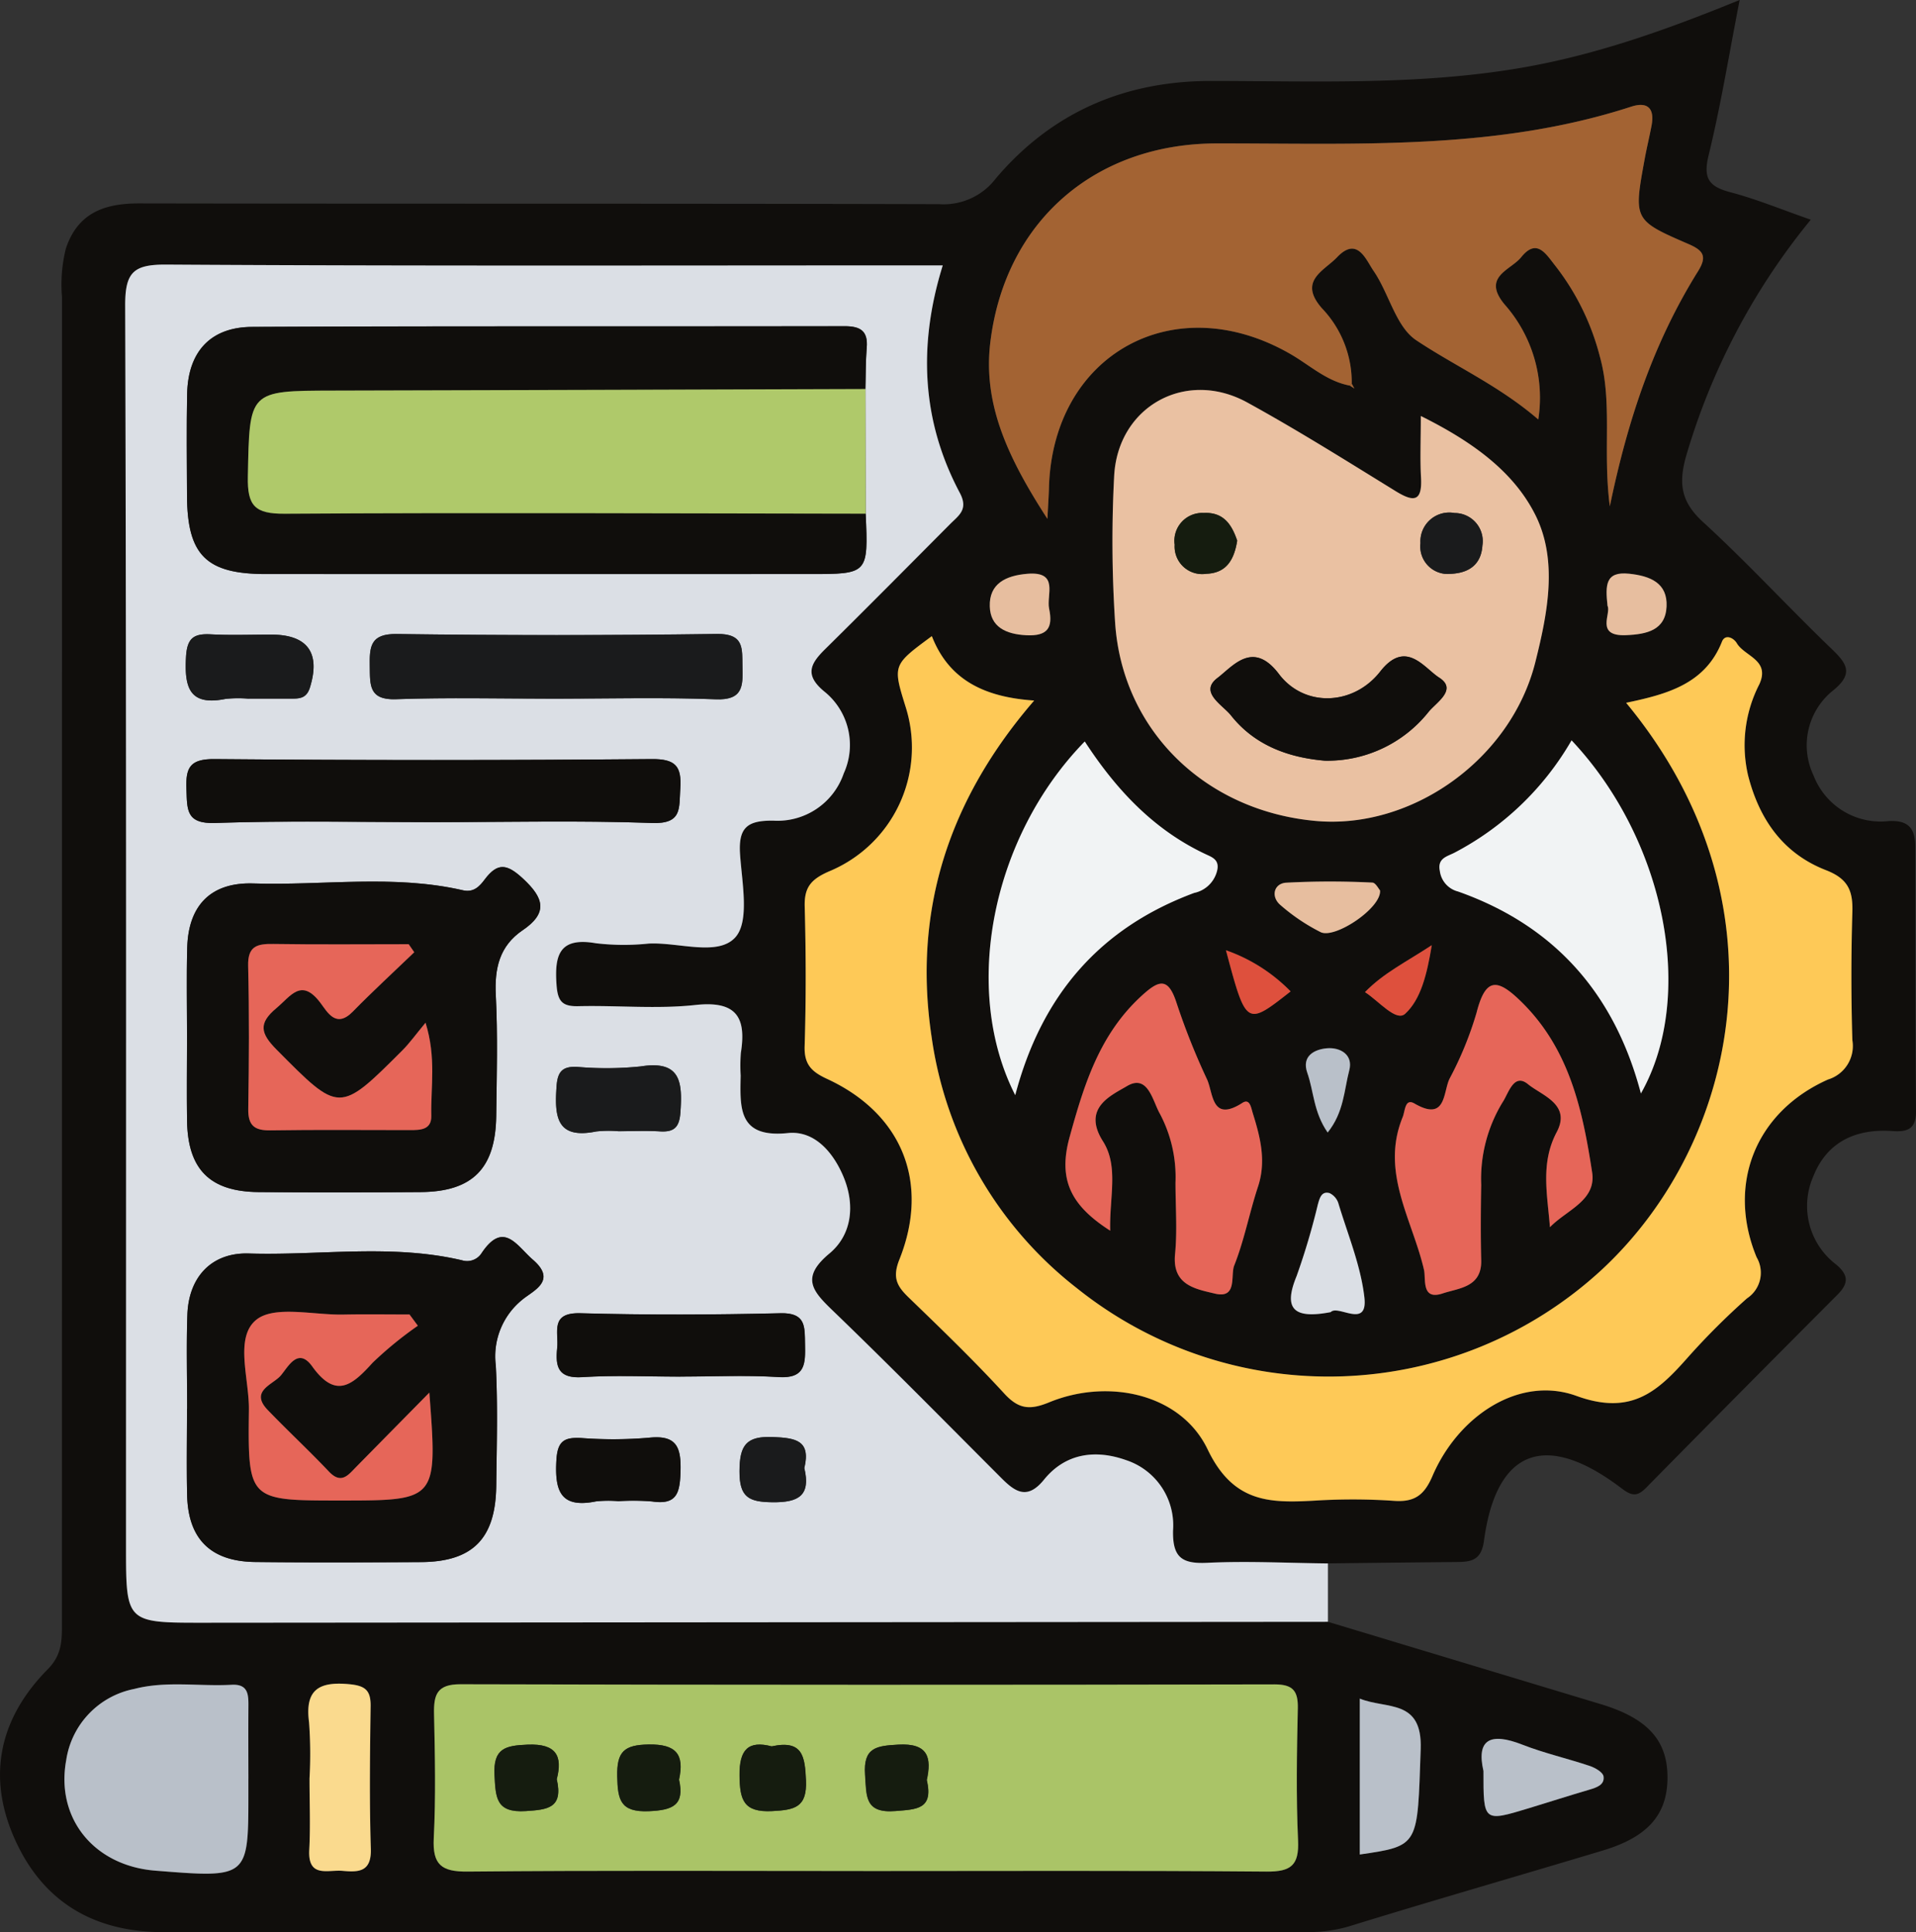 <svg id="Grupo_991462" data-name="Grupo 991462" xmlns="http://www.w3.org/2000/svg" xmlns:xlink="http://www.w3.org/1999/xlink" width="183.978" height="185.539" viewBox="0 0 183.978 185.539">
  <rect x="0" y="0" width="183.978" height="185.539" fill="#333333" stroke="none"/>
  <defs>
    <clipPath id="clip-path">
      <rect id="Rectángulo_347610" data-name="Rectángulo 347610" width="183.978" height="185.539" fill="none"/>
    </clipPath>
  </defs>
  <g id="Grupo_991461" data-name="Grupo 991461" clip-path="url(#clip-path)">
    <path id="Trazado_731044" data-name="Trazado 731044" d="M127.507,155.735q13.113,3.957,26.225,7.916c4.528,1.373,6.424,3.519,6.383,7.134-.039,3.48-1.9,5.616-6.191,6.908-8.169,2.457-16.368,4.812-24.518,7.327a14.025,14.025,0,0,1-4.27.505q-54.706.011-109.413.013c-6.7,0-11.628-2.889-14.342-9.017C-1.3,170.459.01,164.915,4.593,160.285c1.436-1.451,1.352-2.945,1.352-4.6q.005-63.582.009-127.162a14.248,14.248,0,0,1,.374-4.668c1.154-3.433,3.714-4.328,7.057-4.322,25.6.048,51.2,0,76.807.073a6.3,6.3,0,0,0,5.441-2.484c5.365-6.318,12.331-9.354,20.678-9.348,9.889.008,19.8.429,29.628-1.239,7.134-1.211,13.9-3.592,21.107-6.538-1.038,5.32-1.821,10.169-2.984,14.926-.539,2.2.025,2.993,2.085,3.535,2.531.667,4.971,1.68,7.726,2.639a64.21,64.21,0,0,0-11.969,22.7c-.741,2.608-.5,4.383,1.6,6.309,4.27,3.911,8.2,8.194,12.376,12.209,1.452,1.394,2.121,2.346.2,3.937a6.738,6.738,0,0,0-1.945,8.2,6.9,6.9,0,0,0,7.227,4.394c2-.1,2.546.8,2.547,2.521.006,8.452,0,16.906.067,25.358.015,1.756-.9,1.982-2.281,1.886-3.49-.244-6.264,1.036-7.572,4.339a7.059,7.059,0,0,0,2.2,8.488c1.219,1.034,1.172,1.827.109,2.893q-9.207,9.231-18.356,18.52c-.848.862-1.364.833-2.365.073-7.3-5.554-12.035-3.768-13.218,5.034-.258,1.919-1.266,2.027-2.675,2.039q-6.154.057-12.308.132c-3.861-.04-7.728-.246-11.578-.061-2.453.118-3.341-.524-3.293-3.093a6.592,6.592,0,0,0-4.494-6.763c-2.938-1.047-5.824-.68-7.89,1.867-1.577,1.946-2.726,1.225-4.06-.109-5.378-5.378-10.709-10.8-16.186-16.08-1.959-1.886-3.177-3.181-.36-5.526,2.17-1.808,2.467-4.663,1.355-7.345-.975-2.352-2.781-4.483-5.347-4.217-4.788.495-4.6-2.409-4.535-5.528a15.789,15.789,0,0,1,.018-2.17c.553-3.47-.467-5.029-4.368-4.6-3.7.4-7.477.025-11.218.114-1.545.038-1.994-.44-2.111-2.024-.215-2.9.271-4.631,3.776-4.019a22.875,22.875,0,0,0,5.061.033c2.861-.15,6.629,1.25,8.313-.584,1.409-1.535.652-5.261.47-7.992-.172-2.563.69-3.259,3.2-3.228a6.72,6.72,0,0,0,6.756-4.536,6.586,6.586,0,0,0-1.892-7.883c-1.891-1.571-1.31-2.654.08-4.027,4.038-3.985,8.028-8.02,12.032-12.04.821-.824,1.769-1.4.924-2.988-3.677-6.918-4.011-14.207-1.639-21.843H86.615c-23.543,0-47.085.068-70.627-.08-3.174-.019-3.98.722-3.97,3.941.124,39.719.08,79.439.08,119.158,0,7.32,0,7.324,7.48,7.319l107.927-.09m2.1-118.709.444.29-.258-.479a10.311,10.311,0,0,0-2.867-7.235c-2.305-2.636.215-3.585,1.457-4.893,1.948-2.054,2.773.233,3.5,1.294,1.492,2.167,2.133,5.356,4.1,6.668,3.726,2.489,7.921,4.337,11.722,7.609a13.524,13.524,0,0,0-3.244-11.065c-2.186-2.653.61-3.27,1.607-4.515,1.513-1.886,2.386-.284,3.3.851a23.751,23.751,0,0,1,4.259,8.7c1.237,4.454.257,9.025.954,14.374,1.763-8.53,4.291-15.882,8.468-22.574.9-1.442.507-2-.919-2.618-5.289-2.288-5.275-2.329-4.2-8.178.194-1.064.45-2.118.655-3.182.316-1.637-.347-2.354-1.959-1.829-13.005,4.23-26.441,3.507-39.817,3.528-11.656.018-20.294,7.48-21.711,19.075-.739,6.04,1.754,11.214,5.479,16.98.088-1.716.132-2.315.146-2.912.313-12.879,12-19.365,23.19-12.917,1.859,1.072,3.486,2.616,5.7,3.029M89.481,61.094c-3.768,2.776-3.768,2.776-2.518,6.8A12.873,12.873,0,0,1,79.6,83.686c-1.735.761-2.381,1.526-2.331,3.381.122,4.462.133,8.934-.007,13.4-.055,1.763.669,2.457,2.159,3.146,7.193,3.327,9.891,9.948,6.939,17.341-.691,1.732-.244,2.549.886,3.64,3.125,3.019,6.256,6.041,9.192,9.239,1.378,1.5,2.453,1.595,4.307.833,5.67-2.331,12.648-.832,15.212,4.52,2.449,5.113,5.923,5.169,10.279,4.921a58.789,58.789,0,0,1,7.6.017c1.975.144,2.916-.53,3.707-2.373,2.5-5.831,8.382-9.684,13.838-7.7,5.3,1.925,7.831-.456,10.731-3.745a68.515,68.515,0,0,1,5.636-5.623,2.94,2.94,0,0,0,.923-3.949c-2.885-7-.1-13.959,6.852-17.063a3.365,3.365,0,0,0,2.343-3.776q-.187-6.15,0-12.309c.062-2.034-.407-3.192-2.529-4.017-4.077-1.585-6.393-4.825-7.485-9.1a12.808,12.808,0,0,1,1.082-8.759c1.061-2.341-1.407-2.657-2.169-3.942-.3-.511-1.116-.914-1.423-.139-1.623,4.093-5.327,5.05-9.2,5.866,15.739,19.008,10.992,42.064-2.364,54.461a38.659,38.659,0,0,1-50.353,1.769A37.08,37.08,0,0,1,89.458,99.595C87.631,87.511,91.052,76.823,99.3,67.272c-4.758-.321-8.176-1.961-9.823-6.178M82.9,179.666c12.907,0,25.814-.057,38.72.052,2.349.02,3.133-.6,3.023-3-.193-4.213-.117-8.443-.024-12.662.037-1.694-.468-2.317-2.239-2.315q-39.082.067-78.165-.012c-2.233-.005-2.578.979-2.537,2.841.086,3.978.174,7.968-.027,11.938-.13,2.564.748,3.233,3.252,3.209,12.665-.12,25.331-.055,38-.055m53.521-139.72c0,2.365-.078,4.145.02,5.916.128,2.344-.711,2.365-2.446,1.3-4.708-2.9-9.394-5.85-14.237-8.509-5.9-3.238-12.44.373-12.782,7.082a119.641,119.641,0,0,0,.095,14.086c.694,10.336,8.67,18.07,19.285,19.017,9.2.822,18.724-5.894,21.069-15.275,1.158-4.632,2.193-9.725-.006-14.115-2.1-4.185-6.067-7.049-11-9.5m14.482,31.148a27.92,27.92,0,0,1-11.263,10.8c-.7.358-1.634.524-1.388,1.734a2.342,2.342,0,0,0,1.751,1.984c9.271,3.275,15.036,9.818,17.557,19.393,5.3-9.329,2.374-24.313-6.657-33.909M97.485,105.165c2.539-9.647,8.173-16.074,17.181-19.42a2.874,2.874,0,0,0,2.181-2.043c.3-1.064-.369-1.349-.931-1.608-5.1-2.347-8.745-6.267-11.756-10.894-8.929,9.155-11.849,23.791-6.675,33.965M23.849,170.789c0-2.288-.011-4.577.005-6.865.008-1.141.025-2.228-1.613-2.138-3.115.171-6.264-.4-9.35.4a8.2,8.2,0,0,0-6.536,6.861c-1.014,5.581,2.68,10.117,8.546,10.588,8.949.719,8.949.719,8.949-7.4q0-.723,0-1.446M106.6,118.178c-.1-3.188.841-6.161-.694-8.583-2.033-3.206.784-4.4,2.3-5.3,2.028-1.208,2.464,1.447,3.169,2.66a13,13,0,0,1,1.494,6.611c0,2.288.179,4.6-.042,6.864-.293,2.995,1.978,3.345,3.832,3.791,2.178.522,1.472-1.75,1.849-2.7.97-2.44,1.457-5.066,2.283-7.571.809-2.448.227-4.724-.493-7.032-.175-.559-.286-1.477-1.013-1.01-2.974,1.908-2.78-.943-3.391-2.265a66.416,66.416,0,0,1-2.927-7.35c-.809-2.5-1.7-2.182-3.362-.662-4.027,3.695-5.505,8.483-6.905,13.563-1.144,4.147.175,6.6,3.9,8.983m42.225-.336c1.621-1.677,4.466-2.546,4.047-5.274-.917-5.971-2.169-11.825-6.787-16.36-2.312-2.27-3.441-2.365-4.31,1.044a33.46,33.46,0,0,1-2.589,6.329c-.637,1.3-.306,4.164-3.367,2.389-.932-.54-.893.7-1.141,1.312-2.155,5.276.937,9.832,2.048,14.645.207.895-.277,2.97,1.8,2.278,1.555-.519,3.766-.574,3.7-3.175-.058-2.414-.044-4.83,0-7.243a14.151,14.151,0,0,1,2.047-7.931c.576-.848,1.068-2.873,2.449-1.742,1.321,1.083,4.169,1.93,2.753,4.6-1.583,2.984-.888,6.013-.651,9.13M29.721,170.787c0,2.283.1,4.571-.025,6.847-.146,2.732,1.8,1.887,3.191,2.012,1.539.14,2.792.127,2.722-2.116-.143-4.562-.083-9.131-.02-13.7.021-1.545-.541-1.968-2.081-2.11-2.877-.265-4.248.52-3.832,3.663a41.782,41.782,0,0,1,.044,5.4m100.849,7.295c5.784-.84,5.519-.85,5.849-10.113.173-4.866-3.288-3.811-5.849-4.857ZM127.777,126c.679-.769,3.589,1.656,3.235-1.422-.352-3.054-1.587-6.011-2.487-9a1.628,1.628,0,0,0-.856-1.009c-.779-.22-.952.489-1.12,1.062a66.9,66.9,0,0,1-2.042,6.892c-1.31,3.176-.294,4.153,3.27,3.471m14.668,44.067c-.006,4.895-.005,4.9,4.354,3.574,1.938-.588,3.864-1.21,5.806-1.779.711-.209,1.5-.47,1.368-1.287-.063-.4-.806-.822-1.323-.995-2.143-.721-4.367-1.223-6.468-2.044-3.08-1.2-4.433-.507-3.737,2.531M132.512,85.5c-.135-.145-.427-.739-.737-.748a79.69,79.69,0,0,0-8.293.011c-1.154.087-1.468,1.318-.558,2.123a18.535,18.535,0,0,0,3.878,2.619c1.366.69,5.885-2.336,5.71-4.006m21.846-27.317c.384.719-1.22,2.939,1.779,2.811,2.033-.086,3.789-.491,3.889-2.763.1-2.246-1.562-2.93-3.61-3.139-2.271-.233-2.274,1.086-2.058,3.091m-53.619.262c-.275-1.335.986-3.6-2.091-3.346-2.072.172-3.671.946-3.606,3.132C95.1,60.2,96.575,60.9,98.552,61c2.035.1,2.573-.709,2.186-2.555m26.745,50.305c1.565-1.95,1.574-4.063,2.074-5.969.4-1.522-.881-2.226-2.143-2.119-1.185.1-2.458.732-1.884,2.362.626,1.777.592,3.77,1.953,5.726M123.928,95.2a16.14,16.14,0,0,0-6.21-3.953c1.947,7.3,1.947,7.3,6.21,3.953m7.139.068c1.354.877,2.992,2.878,3.862,2.077,1.494-1.377,2.088-3.747,2.553-6.587-2.5,1.644-4.634,2.672-6.415,4.51" transform="translate(0 0)" fill="#100e0c"/>
    <path id="Trazado_731045" data-name="Trazado 731045" d="M132.063,165.367q-53.963.045-107.927.089c-7.48.006-7.48,0-7.48-7.318,0-39.72.043-79.44-.08-119.159-.01-3.22.8-3.961,3.969-3.941,23.542.148,47.085.08,70.628.08h3.907c-2.373,7.635-2.038,14.924,1.639,21.842.846,1.592-.1,2.162-.923,2.987-4,4.02-7.994,8.055-12.032,12.041-1.391,1.373-1.972,2.455-.08,4.027A6.586,6.586,0,0,1,85.573,83.9a6.719,6.719,0,0,1-6.756,4.537c-2.51-.032-3.371.663-3.2,3.227.183,2.73.939,6.457-.469,7.992-1.684,1.835-5.453.435-8.314.585a22.874,22.874,0,0,1-5.061-.033c-3.5-.611-3.99,1.12-3.776,4.02.117,1.584.566,2.061,2.111,2.025,3.741-.089,7.52.289,11.218-.115,3.9-.427,4.921,1.133,4.367,4.6a16.044,16.044,0,0,0-.018,2.171c-.061,3.117-.252,6.021,4.536,5.526,2.566-.265,4.372,1.866,5.347,4.217,1.112,2.682.815,5.538-1.356,7.346-2.816,2.345-1.6,3.64.36,5.527,5.477,5.275,10.808,10.7,16.186,16.08,1.334,1.334,2.483,2.054,4.06.108,2.066-2.547,4.952-2.914,7.891-1.866a6.591,6.591,0,0,1,4.494,6.763c-.048,2.569.84,3.212,3.294,3.093,3.849-.186,7.717.021,11.577.061q0,2.8,0,5.606M87.682,58.958q-.014-5.986-.028-11.97c.038-1.326.018-2.657.127-3.977.133-1.62-.625-2.062-2.133-2.059-18.961.033-37.923-.026-56.884.066-4.021.02-6.153,2.415-6.237,6.415-.067,3.259-.029,6.522-.014,9.782.026,5.723,1.836,7.533,7.577,7.536q26.087.014,52.174,0c5.665,0,5.665,0,5.417-5.8M22.512,109.3c0,2.652-.033,5.3.007,7.956.07,4.666,2.194,6.807,6.863,6.847,5.183.046,10.367.036,15.55,0,4.991-.031,7.211-2.261,7.274-7.322.049-3.857.154-7.722-.04-11.569-.131-2.6.349-4.738,2.579-6.255,2.441-1.66,2.058-3.079.022-4.963-1.521-1.407-2.424-1.562-3.66.08-.487.647-1.049,1.289-2.1,1.047-6.659-1.532-13.416-.441-20.124-.656-4.085-.131-6.237,2.114-6.348,6.152-.08,2.891-.016,5.786-.021,8.679m.013,35.61h-.012c0,2.771-.052,5.543.012,8.312.1,4.206,2.272,6.358,6.538,6.406,5.3.06,10.6.038,15.9.009,4.981-.026,7.182-2.247,7.243-7.326.046-3.854.157-7.717-.042-11.561a6.985,6.985,0,0,1,2.539-6.308c1.028-.863,3.384-1.8,1.024-3.84-1.546-1.333-2.806-3.793-4.919-.645a1.653,1.653,0,0,1-1.886.7c-6.774-1.592-13.649-.447-20.474-.655-3.59-.109-5.776,2.275-5.9,5.874-.105,3.008-.021,6.022-.021,9.034M46.194,88.581c6.991,0,13.988-.169,20.971.081,2.908.1,2.585-1.4,2.714-3.286.149-2.178-.458-2.871-2.761-2.852q-20.972.172-41.945,0c-2.384-.021-2.8.816-2.716,2.9.077,1.964-.049,3.333,2.766,3.236,6.982-.239,13.979-.079,20.97-.079M57.757,76.724c5.177,0,10.359-.138,15.529.058,2.6.1,2.616-1.242,2.566-3.109-.046-1.747.208-3.205-2.486-3.165q-15.347.227-30.7.005c-2.541-.034-2.635,1.187-2.6,3.09.028,1.814-.1,3.263,2.527,3.172,5.05-.176,10.111-.051,15.168-.051m12.128,65.1c3.141,0,6.29-.15,9.419.046,2.617.165,2.588-1.314,2.552-3.16-.033-1.666.1-3.028-2.36-2.97-6.4.15-12.806.174-19.2,0-2.965-.083-2.078,1.83-2.238,3.342-.192,1.814.1,2.94,2.412,2.795,3.128-.2,6.278-.049,9.418-.049M63.963,118.26c1.326,0,2.657-.062,3.979.017,1.374.083,1.856-.425,1.952-1.839.192-2.837.074-5.021-3.816-4.4a32.264,32.264,0,0,1-6.14.04c-1.386-.049-1.843.469-1.94,1.87-.194,2.829-.063,5.121,3.8,4.336a11.243,11.243,0,0,1,2.167-.022M28.374,76.717c1.447,0,2.893.005,4.341,0,.756,0,1.309-.14,1.6-1.06,1.032-3.32-.209-5.08-3.71-5.085-1.929,0-3.863.08-5.786-.025-1.621-.088-2.293.325-2.4,2.149-.162,2.887.272,4.76,3.789,4.051a11.716,11.716,0,0,1,2.166-.027m35.56,77.066a22.058,22.058,0,0,1,3.234.027c2.386.357,2.674-.822,2.735-2.867.073-2.387-.394-3.55-3.086-3.249a40.829,40.829,0,0,1-6.47.023c-1.608-.077-2.257.281-2.364,2.13-.17,2.939.382,4.649,3.8,3.956a11.06,11.06,0,0,1,2.154-.02m17.853-3.178c.643-2.658-.821-2.89-3-2.982-2.59-.11-3.214.8-3.223,3.283-.009,2.5.895,2.954,3.16,2.98,2.521.028,3.692-.644,3.064-3.28" transform="translate(-4.556 -9.631)" fill="#dbdfe5"/>
    <path id="Trazado_731046" data-name="Trazado 731046" d="M118.769,84.252c1.647,4.217,5.066,5.858,9.823,6.178-8.252,9.551-11.672,20.24-9.846,32.324a37.076,37.076,0,0,0,13.969,24.121,38.658,38.658,0,0,0,50.353-1.767c13.357-12.4,18.1-35.454,2.364-54.462,3.873-.816,7.577-1.774,9.2-5.866.307-.774,1.122-.371,1.424.139.761,1.285,3.23,1.6,2.169,3.943a12.8,12.8,0,0,0-1.082,8.758c1.091,4.278,3.407,7.518,7.484,9.1,2.122.825,2.591,1.983,2.529,4.017q-.187,6.15,0,12.309a3.366,3.366,0,0,1-2.344,3.776c-6.953,3.1-9.737,10.065-6.852,17.064a2.941,2.941,0,0,1-.923,3.949,68.638,68.638,0,0,0-5.637,5.624c-2.9,3.288-5.436,5.67-10.731,3.745-5.456-1.984-11.336,1.869-13.837,7.7-.79,1.843-1.732,2.518-3.707,2.373a58.805,58.805,0,0,0-7.6-.019c-4.356.248-7.829.192-10.278-4.921-2.564-5.351-9.541-6.85-15.212-4.52-1.853.762-2.929.666-4.307-.834-2.937-3.2-6.069-6.219-9.193-9.238-1.129-1.091-1.576-1.909-.885-3.639,2.952-7.395.254-14.015-6.939-17.342-1.49-.689-2.215-1.382-2.16-3.146.14-4.462.128-8.933.007-13.4-.051-1.856.6-2.621,2.331-3.381a12.872,12.872,0,0,0,7.36-15.795c-1.249-4.022-1.249-4.022,2.519-6.8" transform="translate(-29.288 -23.159)" fill="#fec957"/>
    <path id="Trazado_731047" data-name="Trazado 731047" d="M98.69,240.976c-12.665,0-25.331-.065-38,.055-2.505.023-3.383-.645-3.253-3.21.2-3.97.113-7.96.027-11.938-.041-1.862.3-2.846,2.537-2.84q39.083.1,78.165.012c1.771,0,2.276.621,2.238,2.314-.093,4.22-.169,8.449.024,12.662.109,2.4-.674,3.018-3.022,3-12.906-.109-25.814-.052-38.721-.052m-8.81-11.97c-2.24-.584-3.112.306-3.083,2.8.027,2.328.371,3.56,3.138,3.417,2.161-.112,3.354-.353,3.241-2.952-.1-2.263-.287-3.923-3.3-3.264m-20.629,3.146c.567-2.2-.022-3.428-2.8-3.313-2.139.088-3.314.348-3.177,2.93.115,2.16.138,3.635,3,3.45,2.109-.136,3.608-.277,2.974-3.067m11.743.048c.524-2.419-.26-3.42-2.926-3.376-2.344.039-3.056.685-3.009,3.049.046,2.27.293,3.474,3.044,3.357,2.279-.1,3.444-.567,2.89-3.03m23.789.03c.459-2.1.161-3.556-2.736-3.392-2.083.118-3.375.257-3.191,2.884.144,2.064-.052,3.734,2.924,3.493,2.036-.165,3.661-.157,3-2.985" transform="translate(-15.786 -61.309)" fill="#aac467"/>
    <path id="Trazado_731048" data-name="Trazado 731048" d="M165.609,40.846c-2.215-.413-3.841-1.958-5.7-3.03-11.189-6.449-22.878.038-23.19,12.917-.014.6-.059,1.2-.146,2.913-3.725-5.766-6.217-10.94-5.479-16.979,1.417-11.6,10.055-19.058,21.711-19.075,13.376-.02,26.812.7,39.817-3.529,1.613-.524,2.275.193,1.959,1.829-.2,1.063-.46,2.117-.655,3.182-1.07,5.848-1.084,5.89,4.2,8.178,1.426.616,1.82,1.175.919,2.618-4.177,6.691-6.705,14.044-8.468,22.573-.7-5.349.283-9.92-.954-14.373a23.745,23.745,0,0,0-4.259-8.7c-.91-1.136-1.784-2.737-3.3-.851-1,1.244-3.794,1.861-1.608,4.515A13.525,13.525,0,0,1,183.708,44.1c-3.8-3.273-8-5.121-11.722-7.61-1.964-1.312-2.606-4.5-4.1-6.668-.731-1.062-1.555-3.349-3.5-1.3-1.242,1.31-3.763,2.258-1.457,4.894a10.308,10.308,0,0,1,2.867,7.235Z" transform="translate(-35.998 -3.819)" fill="#a36333"/>
    <path id="Trazado_731049" data-name="Trazado 731049" d="M176.917,54.14c4.929,2.448,8.9,5.314,11,9.5,2.2,4.391,1.165,9.484.006,14.116-2.345,9.38-11.874,16.1-21.069,15.275-10.614-.948-18.591-8.683-19.285-19.019a119.64,119.64,0,0,1-.095-14.086c.342-6.708,6.884-10.32,12.783-7.081,4.843,2.659,9.53,5.608,14.237,8.508,1.735,1.069,2.574,1.049,2.446-1.3-.1-1.771-.019-3.552-.019-5.916m-9.245,33.1a12.41,12.41,0,0,0,9.956-4.639c.711-.919,2.868-2.175,1.051-3.337-1.447-.927-3.2-3.729-5.66-.582-2.575,3.29-7.286,3.462-9.722.241-2.5-3.307-4.43-.743-5.9.371-1.808,1.368.495,2.592,1.293,3.6,2.3,2.91,5.57,4.046,8.982,4.345m-8.385-21.124c-.5-1.481-1.269-2.759-3.209-2.661a2.674,2.674,0,0,0-2.794,3.051,2.646,2.646,0,0,0,3.041,2.789c1.919-.071,2.665-1.326,2.962-3.178M179.234,69.3c2.428.09,3.491-1.013,3.6-2.717a2.7,2.7,0,0,0-2.673-3.123,2.772,2.772,0,0,0-3.275,2.9,2.644,2.644,0,0,0,2.347,2.94" transform="translate(-40.491 -14.195)" fill="#eac1a2"/>
    <path id="Trazado_731050" data-name="Trazado 731050" d="M203.3,98.043c9.031,9.6,11.958,24.581,6.657,33.909-2.521-9.574-8.287-16.117-17.557-19.393a2.341,2.341,0,0,1-1.751-1.982c-.246-1.212.69-1.377,1.388-1.734a27.922,27.922,0,0,0,11.263-10.8" transform="translate(-52.394 -26.95)" fill="#f1f3f4"/>
    <path id="Trazado_731051" data-name="Trazado 731051" d="M133.471,132.155c-5.174-10.174-2.255-24.81,6.675-33.964,3.011,4.626,6.661,8.547,11.756,10.893.562.259,1.231.544.93,1.608a2.871,2.871,0,0,1-2.181,2.043c-9.008,3.346-14.641,9.773-17.18,19.42" transform="translate(-35.986 -26.99)" fill="#f1f3f4"/>
    <path id="Trazado_731052" data-name="Trazado 731052" d="M26.195,232.1q0,.722,0,1.445c0,8.117,0,8.117-8.95,7.4-5.866-.471-9.559-5.007-8.546-10.588a8.2,8.2,0,0,1,6.536-6.86c3.087-.8,6.235-.228,9.35-.4,1.638-.089,1.621,1,1.613,2.138-.016,2.288-.005,4.577,0,6.866" transform="translate(-2.345 -61.314)" fill="#b9c0c9"/>
    <path id="Trazado_731053" data-name="Trazado 731053" d="M145.387,153.984c-3.724-2.387-5.042-4.836-3.9-8.983,1.4-5.079,2.879-9.868,6.906-13.562,1.657-1.52,2.552-1.837,3.361.661a66.22,66.22,0,0,0,2.928,7.35c.611,1.322.416,4.172,3.391,2.265.727-.466.838.452,1.012,1.009.721,2.308,1.3,4.585.494,7.033-.827,2.5-1.313,5.13-2.284,7.57-.377.948.33,3.221-1.849,2.7-1.854-.445-4.125-.8-3.832-3.791.222-2.267.043-4.575.042-6.865a12.987,12.987,0,0,0-1.494-6.609c-.7-1.214-1.141-3.868-3.169-2.66-1.518.9-4.333,2.094-2.3,5.3,1.536,2.423.6,5.4.694,8.583" transform="translate(-38.782 -35.805)" fill="#e66659"/>
    <path id="Trazado_731054" data-name="Trazado 731054" d="M199.6,153.7c-.237-3.118-.932-6.146.65-9.131,1.416-2.67-1.431-3.518-2.753-4.6-1.381-1.131-1.873.893-2.449,1.742A14.153,14.153,0,0,0,193,149.64c-.045,2.414-.059,4.83,0,7.243.062,2.6-2.149,2.657-3.7,3.176-2.072.692-1.589-1.384-1.795-2.278-1.111-4.813-4.2-9.369-2.048-14.645.249-.609.21-1.852,1.141-1.312,3.061,1.775,2.731-1.091,3.367-2.389a33.481,33.481,0,0,0,2.589-6.329c.869-3.41,2-3.315,4.31-1.044,4.618,4.535,5.87,10.388,6.787,16.36.418,2.728-2.426,3.6-4.047,5.275" transform="translate(-50.772 -35.855)" fill="#e66659"/>
    <path id="Trazado_731055" data-name="Trazado 731055" d="M40.942,232.074a41.654,41.654,0,0,0-.044-5.4c-.417-3.143.955-3.927,3.832-3.662,1.539.141,2.1.565,2.08,2.11-.064,4.565-.123,9.134.02,13.7.07,2.243-1.183,2.255-2.721,2.117-1.389-.125-3.338.719-3.192-2.012.122-2.276.025-4.565.025-6.847" transform="translate(-11.222 -61.287)" fill="#fada8e"/>
    <path id="Trazado_731056" data-name="Trazado 731056" d="M180.065,239.913v-14.97c2.56,1.046,6.022-.009,5.849,4.857-.33,9.264-.065,9.274-5.849,10.113" transform="translate(-49.496 -61.831)" fill="#b9c0c9"/>
    <path id="Trazado_731057" data-name="Trazado 731057" d="M174.767,169.415c-3.563.682-4.58-.3-3.27-3.472a66.881,66.881,0,0,0,2.042-6.892c.167-.574.341-1.281,1.12-1.062a1.625,1.625,0,0,1,.855,1.009c.9,2.984,2.136,5.941,2.487,9,.354,3.077-2.556.653-3.234,1.421" transform="translate(-46.99 -43.416)" fill="#dbdfe5"/>
    <path id="Trazado_731058" data-name="Trazado 731058" d="M196.374,233.362c-.7-3.038.657-3.734,3.736-2.53,2.1.821,4.325,1.323,6.469,2.043.516.173,1.26.6,1.323.995.129.817-.656,1.078-1.368,1.287-1.943.57-3.869,1.191-5.806,1.779-4.359,1.323-4.36,1.32-4.354-3.575" transform="translate(-53.929 -63.297)" fill="#b9c0c9"/>
    <path id="Trazado_731059" data-name="Trazado 731059" d="M178.909,117.587c.175,1.671-4.343,4.7-5.71,4.006a18.537,18.537,0,0,1-3.878-2.62c-.911-.8-.6-2.036.558-2.123a80.5,80.5,0,0,1,8.293-.011c.309.009.6.6.737.748" transform="translate(-46.397 -32.087)" fill="#e7be9f"/>
    <path id="Trazado_731060" data-name="Trazado 731060" d="M212.836,79.057c-.215-2.006-.213-3.324,2.058-3.092,2.049.21,3.709.894,3.611,3.139-.1,2.273-1.856,2.678-3.89,2.764-3,.127-1.4-2.093-1.779-2.811" transform="translate(-58.478 -20.874)" fill="#e7be9f"/>
    <path id="Trazado_731061" data-name="Trazado 731061" d="M136.766,79.325c.387,1.846-.152,2.655-2.187,2.555-1.977-.1-3.452-.8-3.51-2.77-.065-2.186,1.534-2.96,3.605-3.132,3.078-.255,1.817,2.012,2.092,3.346" transform="translate(-36.027 -20.879)" fill="#e7be9f"/>
    <path id="Trazado_731062" data-name="Trazado 731062" d="M175.015,146.905c-1.361-1.956-1.328-3.948-1.953-5.725-.574-1.629.7-2.262,1.884-2.362,1.262-.107,2.543.6,2.144,2.12-.5,1.906-.509,4.019-2.074,5.968" transform="translate(-47.531 -38.155)" fill="#b9c0c9"/>
    <path id="Trazado_731063" data-name="Trazado 731063" d="M168.552,129.794c-4.263,3.349-4.263,3.349-6.21-3.953a16.146,16.146,0,0,1,6.21,3.953" transform="translate(-44.624 -34.591)" fill="#de503d"/>
    <path id="Trazado_731064" data-name="Trazado 731064" d="M180.751,129.678c1.782-1.837,3.914-2.866,6.415-4.51-.465,2.84-1.059,5.21-2.553,6.587-.87.8-2.508-1.2-3.862-2.077" transform="translate(-49.684 -34.406)" fill="#de503d"/>
    <path id="Trazado_731065" data-name="Trazado 731065" d="M178.929,50.8l.258.48-.444-.29.186-.19" transform="translate(-49.132 -13.964)" fill="#a36333"/>
    <path id="Trazado_731066" data-name="Trazado 731066" d="M89.923,61.2c.248,5.8.248,5.8-5.417,5.8q-26.087,0-52.173,0c-5.741,0-7.551-1.814-7.578-7.536-.015-3.26-.054-6.522.014-9.782.083-4,2.217-6.4,6.237-6.415,18.961-.092,37.923-.033,56.884-.066,1.508,0,2.266.439,2.133,2.059-.108,1.32-.089,2.65-.126,3.977q-25.538.077-51.074.149c-8.187.019-8.06.006-8.226,8.257-.056,2.813.666,3.587,3.538,3.569,18.6-.118,37.192-.028,55.789-.005" transform="translate(-6.798 -11.873)" fill="#100e0c"/>
    <path id="Trazado_731067" data-name="Trazado 731067" d="M24.758,131.227c0-2.893-.062-5.788.018-8.679.112-4.038,2.264-6.283,6.348-6.152,6.709.215,13.466-.876,20.125.656,1.051.241,1.614-.4,2.1-1.048,1.236-1.642,2.139-1.487,3.66-.08,2.035,1.885,2.418,3.3-.023,4.963-2.229,1.517-2.709,3.658-2.579,6.255.194,3.848.088,7.712.04,11.569-.063,5.061-2.283,7.29-7.274,7.322-5.184.033-10.368.042-15.551,0-4.668-.041-6.792-2.181-6.862-6.847-.04-2.652-.007-5.3,0-7.956M46.579,123l-.536-.774c-4.331,0-8.663.044-12.993-.023-1.551-.024-2.471.189-2.423,2.106.113,4.578.084,9.161.011,13.741-.025,1.6.611,2.075,2.134,2.051,4.46-.069,8.92-.026,13.381-.025,1,0,2.092-.011,2.061-1.371-.063-2.763.492-5.584-.553-8.939-.974,1.171-1.537,1.967-2.217,2.647-6.093,6.1-6.039,6.031-12.1-.078-1.554-1.567-1.736-2.525,0-3.973,1.384-1.156,2.386-2.937,4.222-.506.677.9,1.5,2.491,3.114.84,1.911-1.951,3.927-3.8,5.9-5.7" transform="translate(-6.799 -31.561)" fill="#100e0c"/>
    <path id="Trazado_731068" data-name="Trazado 731068" d="M24.768,180.305c0-3.011-.083-6.026.022-9.034.125-3.6,2.311-5.983,5.9-5.874,6.825.207,13.7-.938,20.474.656a1.654,1.654,0,0,0,1.886-.7c2.114-3.148,3.374-.688,4.919.645,2.362,2.035,0,2.977-1.024,3.84a6.985,6.985,0,0,0-2.539,6.308c.2,3.845.088,7.707.042,11.562-.061,5.078-2.262,7.3-7.243,7.326-5.3.028-10.6.051-15.9-.009-4.266-.048-6.438-2.2-6.538-6.406-.064-2.769-.012-5.541-.012-8.312Zm23.258-1.547c-2.683,2.724-4.855,4.929-7.026,7.137-.766.78-1.428,1.7-2.618.438-1.9-2.012-3.941-3.9-5.863-5.9C30.747,178.6,33,178,33.76,177.119c.71-.829,1.659-2.779,3.027-.869,2.283,3.186,3.875,1.752,5.8-.368a35.776,35.776,0,0,1,4.338-3.546l-.8-1.081c-2.126,0-4.252-.033-6.377.008-2.871.055-6.652-.917-8.377.534-2.049,1.722-.632,5.647-.669,8.605-.107,8.717-.038,8.718,8.749,8.718,9.36,0,9.36,0,8.577-10.361" transform="translate(-6.799 -45.029)" fill="#100e0c"/>
    <path id="Trazado_731069" data-name="Trazado 731069" d="M92.146,63.487c-18.6-.022-37.193-.113-55.789.005-2.871.018-3.594-.756-3.538-3.569.165-8.251.038-8.238,8.226-8.257q25.537-.06,51.074-.149.013,5.986.027,11.97" transform="translate(-9.02 -14.161)" fill="#afc96a"/>
    <path id="Trazado_731070" data-name="Trazado 731070" d="M48.42,106.581c-6.991,0-13.988-.16-20.971.078-2.816.1-2.689-1.271-2.766-3.236-.082-2.086.332-2.924,2.716-2.9q20.971.187,41.945,0c2.3-.019,2.909.674,2.761,2.851-.129,1.883.193,3.39-2.715,3.286-6.981-.251-13.979-.081-20.97-.081" transform="translate(-6.782 -27.631)" fill="#100e0c"/>
    <path id="Trazado_731071" data-name="Trazado 731071" d="M66.658,90.169c-5.056,0-10.118-.125-15.168.051-2.624.092-2.5-1.358-2.527-3.171-.03-1.9.065-3.124,2.6-3.09q15.347.2,30.7-.005c2.695-.04,2.44,1.419,2.486,3.165.049,1.866.033,3.207-2.566,3.109-5.169-.2-10.352-.058-15.529-.058" transform="translate(-13.458 -23.077)" fill="#1a1b1c"/>
    <path id="Trazado_731072" data-name="Trazado 731072" d="M85.59,179.993c-3.141,0-6.29-.149-9.418.049-2.315.146-2.6-.981-2.412-2.795.16-1.512-.727-3.425,2.238-3.342,6.4.178,12.8.154,19.2,0,2.465-.058,2.327,1.3,2.36,2.971.037,1.846.066,3.324-2.552,3.159-3.127-.2-6.277-.046-9.418-.046" transform="translate(-20.262 -47.802)" fill="#100e0c"/>
    <path id="Trazado_731073" data-name="Trazado 731073" d="M79.645,147.409a11.129,11.129,0,0,0-2.167.021c-3.862.785-3.992-1.508-3.8-4.336.1-1.4.553-1.92,1.94-1.871a32.147,32.147,0,0,0,6.14-.04c3.89-.619,4.008,1.566,3.815,4.4-.1,1.415-.577,1.922-1.952,1.839-1.321-.079-2.652-.017-3.978-.016" transform="translate(-20.238 -38.779)" fill="#1a1b1c"/>
    <path id="Trazado_731074" data-name="Trazado 731074" d="M30.578,90.177a11.479,11.479,0,0,0-2.167.023c-3.518.708-3.951-1.164-3.789-4.051.1-1.824.774-2.237,2.4-2.149,1.924.1,3.856.022,5.785.025,3.5.005,4.742,1.765,3.71,5.086-.286.92-.839,1.057-1.595,1.06-1.448.007-2.895,0-4.341.005" transform="translate(-6.76 -23.087)" fill="#1a1b1c"/>
    <path id="Trazado_731075" data-name="Trazado 731075" d="M79.621,196.471a11.06,11.06,0,0,0-2.154.02c-3.415.693-3.966-1.017-3.8-3.956.107-1.849.756-2.207,2.364-2.13a40.819,40.819,0,0,0,6.47-.023c2.692-.3,3.159.861,3.087,3.249-.062,2.046-.35,3.225-2.735,2.867a22.058,22.058,0,0,0-3.234-.027" transform="translate(-20.243 -52.319)" fill="#100e0c"/>
    <path id="Trazado_731076" data-name="Trazado 731076" d="M104.147,193.281c.628,2.636-.544,3.308-3.064,3.28-2.265-.025-3.17-.478-3.16-2.98.009-2.484.633-3.393,3.223-3.283,2.18.093,3.644.324,3,2.982" transform="translate(-26.917 -52.306)" fill="#1a1b1c"/>
    <path id="Trazado_731077" data-name="Trazado 731077" d="M101.012,231.2c3.009-.659,3.2,1,3.3,3.264.114,2.6-1.08,2.84-3.241,2.952-2.766.144-3.111-1.089-3.138-3.418-.029-2.493.843-3.383,3.083-2.8" transform="translate(-26.918 -63.504)" fill="#151c0f"/>
    <path id="Trazado_731078" data-name="Trazado 731078" d="M71.462,234.346c.634,2.79-.864,2.93-2.974,3.067-2.864.184-2.888-1.29-3-3.45-.136-2.581,1.038-2.841,3.177-2.93,2.776-.115,3.366,1.111,2.8,3.313" transform="translate(-17.998 -63.503)" fill="#151c0f"/>
    <path id="Trazado_731079" data-name="Trazado 731079" d="M87.676,234.391c.553,2.463-.611,2.934-2.89,3.03-2.75.117-3-1.087-3.044-3.357-.048-2.363.665-3.01,3.009-3.049,2.666-.044,3.449.957,2.925,3.376" transform="translate(-22.468 -63.5)" fill="#151c0f"/>
    <path id="Trazado_731080" data-name="Trazado 731080" d="M120.481,234.422c.658,2.827-.967,2.82-3,2.985-2.976.241-2.78-1.428-2.924-3.493-.183-2.626,1.108-2.766,3.191-2.884,2.9-.164,3.195,1.293,2.736,3.392" transform="translate(-31.483 -63.501)" fill="#151c0f"/>
    <path id="Trazado_731081" data-name="Trazado 731081" d="M171.24,96.94c-3.412-.3-6.678-1.434-8.982-4.345-.8-1.009-3.1-2.232-1.294-3.6,1.471-1.114,3.4-3.679,5.9-.371,2.435,3.221,7.147,3.048,9.722-.241,2.462-3.147,4.212-.344,5.66.582,1.816,1.162-.341,2.418-1.052,3.338a12.407,12.407,0,0,1-9.955,4.639" transform="translate(-44.059 -23.894)" fill="#100e0c"/>
    <path id="Trazado_731082" data-name="Trazado 731082" d="M161.551,70.594c-.3,1.853-1.043,3.107-2.962,3.178a2.647,2.647,0,0,1-3.042-2.789,2.675,2.675,0,0,1,2.795-3.051c1.94-.1,2.708,1.18,3.209,2.661" transform="translate(-42.755 -18.672)" fill="#151c0f"/>
    <path id="Trazado_731083" data-name="Trazado 731083" d="M190.446,73.774a2.644,2.644,0,0,1-2.347-2.94,2.772,2.772,0,0,1,3.275-2.9,2.7,2.7,0,0,1,2.673,3.123c-.109,1.7-1.173,2.807-3.6,2.717" transform="translate(-51.703 -18.67)" fill="#1a1b1c"/>
    <path id="Trazado_731084" data-name="Trazado 731084" d="M48.811,125.8c-1.97,1.894-3.986,3.745-5.9,5.7-1.616,1.65-2.438.055-3.114-.84-1.837-2.431-2.838-.65-4.222.506-1.735,1.448-1.552,2.406,0,3.973,6.058,6.109,6,6.175,12.1.078.68-.68,1.244-1.476,2.217-2.647,1.046,3.354.49,6.176.553,8.939.031,1.36-1.064,1.371-2.061,1.371-4.461,0-8.922-.044-13.381.025-1.523.024-2.159-.447-2.134-2.051.073-4.58.1-9.163-.011-13.741-.047-1.917.872-2.13,2.423-2.106,4.33.067,8.662.023,12.993.023l.536.774" transform="translate(-9.031 -34.36)" fill="#e66659"/>
    <path id="Trazado_731085" data-name="Trazado 731085" d="M50.118,181.479c.783,10.361.783,10.361-8.577,10.361-8.788,0-8.856,0-8.749-8.718.036-2.959-1.381-6.883.669-8.605,1.725-1.45,5.506-.479,8.377-.534,2.125-.041,4.251-.008,6.377-.008l.8,1.081a35.78,35.78,0,0,0-4.338,3.546c-1.92,2.12-3.512,3.554-5.8.368-1.368-1.91-2.317.041-3.027.869-.756.883-3.014,1.478-1.242,3.317,1.922,2,3.958,3.885,5.863,5.9,1.191,1.258,1.852.342,2.618-.438,2.17-2.207,4.343-4.412,7.026-7.137" transform="translate(-8.892 -47.75)" fill="#e66659"/>
  </g>
</svg>

